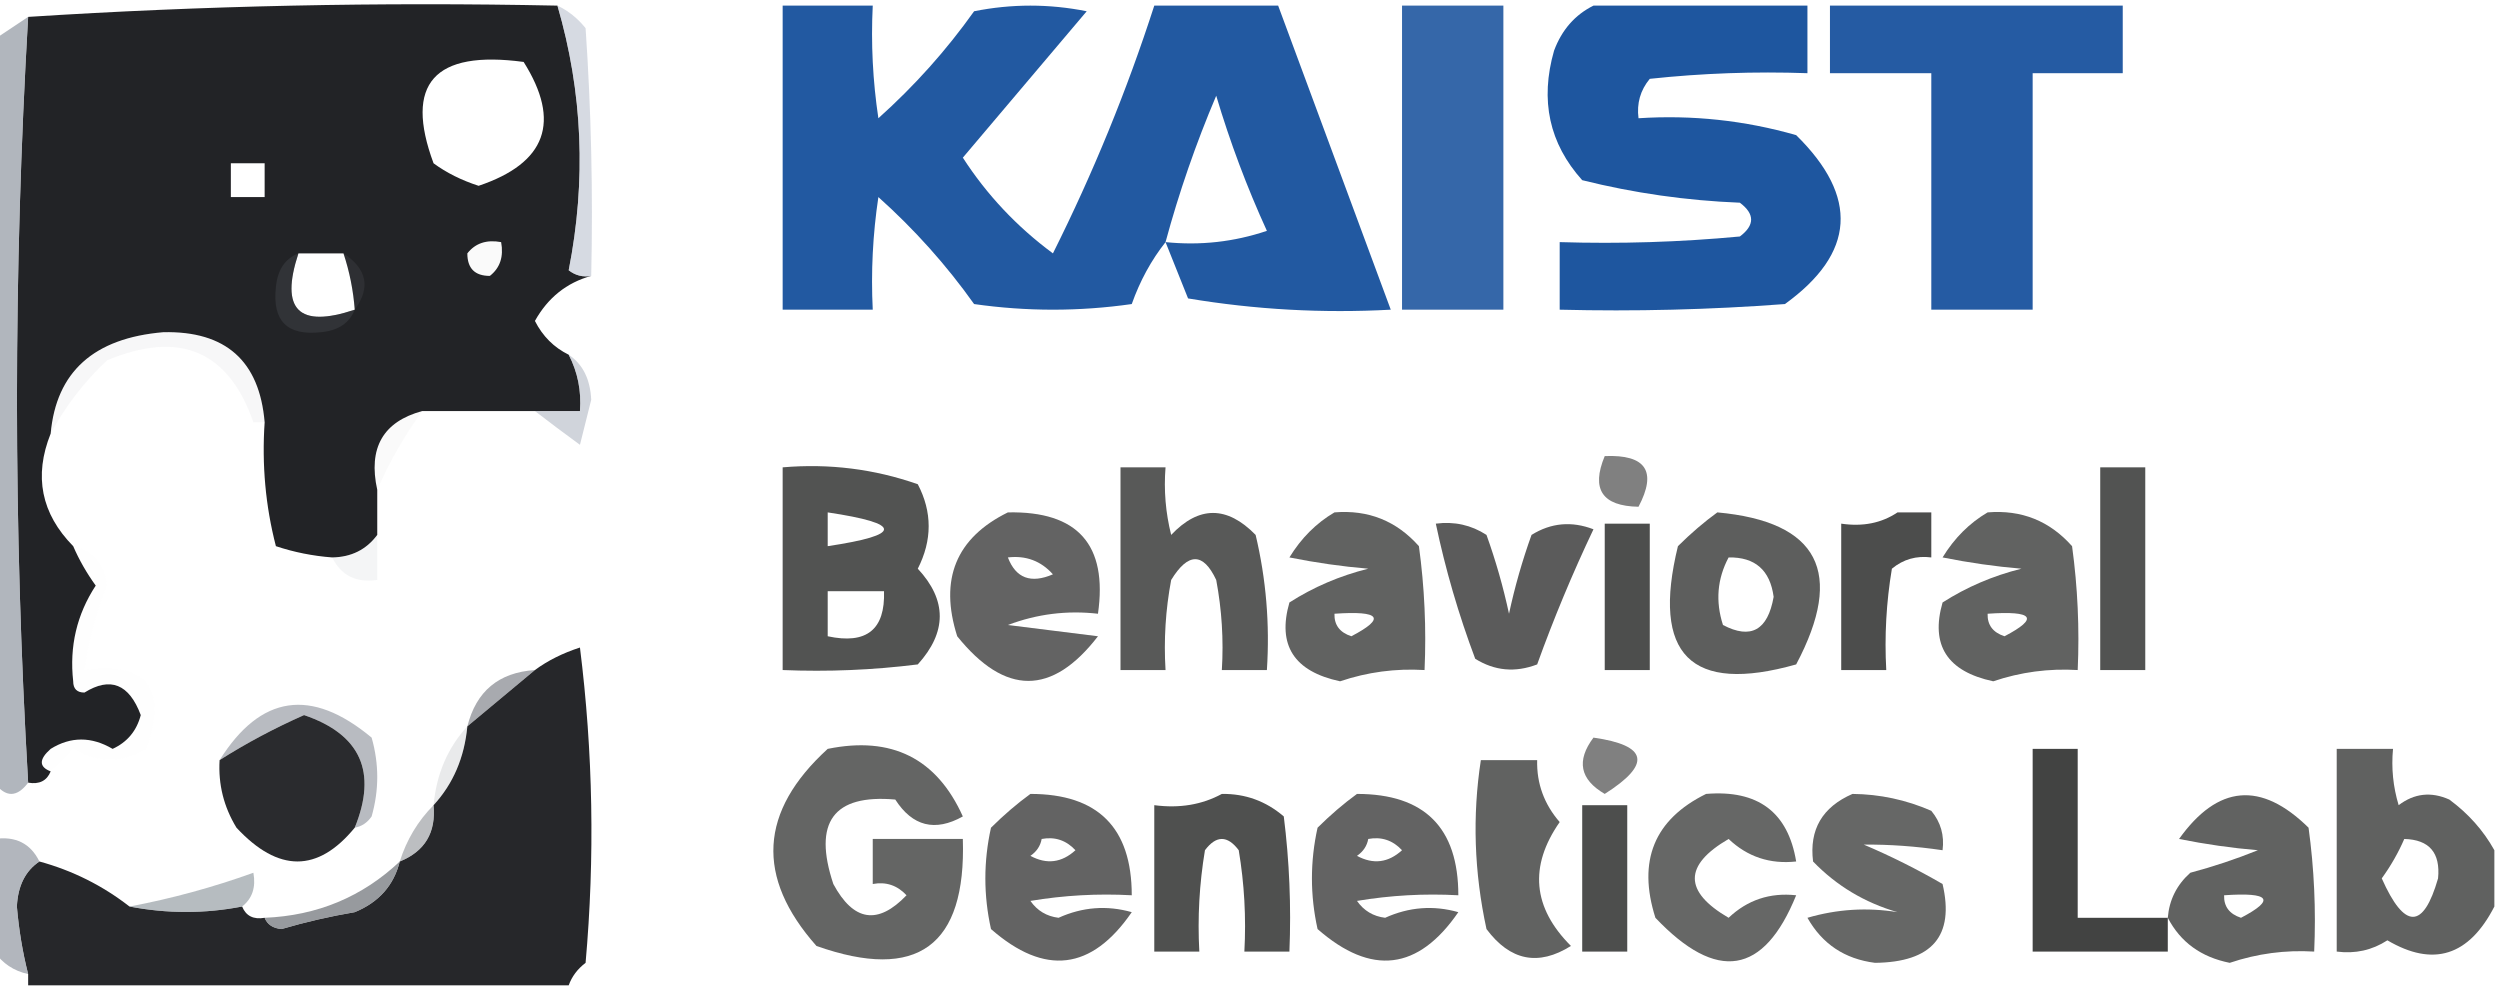 <?xml version="1.0" encoding="UTF-8"?>
<!DOCTYPE svg PUBLIC "-//W3C//DTD SVG 1.1//EN" "http://www.w3.org/Graphics/SVG/1.1/DTD/svg11.dtd">
<svg xmlns="http://www.w3.org/2000/svg" version="1.1" width="222px" height="88px" style="shape-rendering:geometricPrecision; text-rendering:geometricPrecision; image-rendering:optimizeQuality; fill-rule:evenodd; clip-rule:evenodd" xmlns:xlink="http://www.w3.org/1999/xlink">
<g><path style="opacity:0.867" fill="#004093" d="M 103.5,21.5 C 102.229,23.109 101.229,24.942 100.5,27C 95.833,27.667 91.167,27.667 86.5,27C 84.037,23.535 81.204,20.369 78,17.5C 77.502,20.817 77.335,24.15 77.5,27.5C 74.833,27.5 72.167,27.5 69.5,27.5C 69.5,18.5 69.5,9.5 69.5,0.5C 72.167,0.5 74.833,0.5 77.5,0.5C 77.335,3.85 77.502,7.183 78,10.5C 81.204,7.631 84.037,4.465 86.5,1C 89.833,0.333 93.167,0.333 96.5,1C 92.82,5.345 89.153,9.678 85.5,14C 87.632,17.3 90.299,20.134 93.5,22.5C 97.067,15.371 100.067,8.038 102.5,0.5C 106.167,0.5 109.833,0.5 113.5,0.5C 116.833,9.5 120.167,18.5 123.5,27.5C 117.463,27.829 111.463,27.496 105.5,26.5C 104.826,24.805 104.159,23.138 103.5,21.5 Z M 103.5,21.5 C 104.693,17.089 106.193,12.756 108,8.5C 109.222,12.61 110.722,16.61 112.5,20.5C 109.572,21.484 106.572,21.817 103.5,21.5 Z"/></g>
<g><path style="opacity:0.792" fill="#004093" d="M 124.5,0.5 C 127.5,0.5 130.5,0.5 133.5,0.5C 133.5,9.5 133.5,18.5 133.5,27.5C 130.5,27.5 127.5,27.5 124.5,27.5C 124.5,18.5 124.5,9.5 124.5,0.5 Z"/></g>
<g><path style="opacity:0.88" fill="#004093" d="M 141.5,0.5 C 147.833,0.5 154.167,0.5 160.5,0.5C 160.5,2.5 160.5,4.5 160.5,6.5C 155.821,6.334 151.155,6.501 146.5,7C 145.663,8.011 145.33,9.178 145.5,10.5C 150.267,10.191 154.934,10.691 159.5,12C 165.08,17.486 164.747,22.486 158.5,27C 151.842,27.5 145.175,27.666 138.5,27.5C 138.5,25.5 138.5,23.5 138.5,21.5C 143.844,21.666 149.177,21.499 154.5,21C 155.833,20 155.833,19 154.5,18C 149.749,17.811 145.083,17.145 140.5,16C 137.572,12.743 136.738,8.909 138,4.5C 138.69,2.65 139.856,1.316 141.5,0.5 Z"/></g>
<g><path style="opacity:0.854" fill="#004093" d="M 162.5,0.5 C 171.167,0.5 179.833,0.5 188.5,0.5C 188.5,2.5 188.5,4.5 188.5,6.5C 185.833,6.5 183.167,6.5 180.5,6.5C 180.5,13.5 180.5,20.5 180.5,27.5C 177.5,27.5 174.5,27.5 171.5,27.5C 171.5,20.5 171.5,13.5 171.5,6.5C 168.5,6.5 165.5,6.5 162.5,6.5C 162.5,4.5 162.5,2.5 162.5,0.5 Z"/></g>
<g><path style="opacity:0.987" fill="#202124" d="M 49.5,0.5 C 51.742,8.184 52.075,16.018 50.5,24C 51.094,24.464 51.761,24.631 52.5,24.5C 50.32,25.102 48.654,26.435 47.5,28.5C 48.188,29.855 49.188,30.855 50.5,31.5C 51.301,33.042 51.634,34.709 51.5,36.5C 50.167,36.5 48.833,36.5 47.5,36.5C 44.167,36.5 40.833,36.5 37.5,36.5C 34.013,37.445 32.68,39.778 33.5,43.5C 33.5,44.833 33.5,46.167 33.5,47.5C 32.533,48.806 31.199,49.473 29.5,49.5C 27.784,49.371 26.117,49.038 24.5,48.5C 23.577,44.936 23.244,41.269 23.5,37.5C 23.041,32.044 20.041,29.377 14.5,29.5C 8.327,30.024 4.994,33.024 4.5,38.5C 2.988,42.274 3.655,45.607 6.5,48.5C 7.028,49.721 7.695,50.887 8.5,52C 6.821,54.565 6.154,57.398 6.5,60.5C 6.5,61.167 6.833,61.5 7.5,61.5C 9.799,60.068 11.465,60.734 12.5,63.5C 12.134,64.902 11.301,65.902 10,66.5C 8.118,65.394 6.284,65.394 4.5,66.5C 3.45,67.429 3.45,68.095 4.5,68.5C 4.158,69.338 3.492,69.672 2.5,69.5C 1.176,46.863 1.176,24.196 2.5,1.5C 17.991,0.504 33.658,0.17 49.5,0.5 Z M 46.5,5.5 C 49.843,10.813 48.509,14.479 42.5,16.5C 40.974,16.006 39.641,15.339 38.5,14.5C 35.88,7.431 38.547,4.431 46.5,5.5 Z M 20.5,14.5 C 21.5,14.5 22.5,14.5 23.5,14.5C 23.5,15.5 23.5,16.5 23.5,17.5C 22.5,17.5 21.5,17.5 20.5,17.5C 20.5,16.5 20.5,15.5 20.5,14.5 Z M 43.5,24.5 C 42.167,24.5 41.5,23.833 41.5,22.5C 42.209,21.596 43.209,21.263 44.5,21.5C 44.737,22.791 44.404,23.791 43.5,24.5 Z M 26.5,22.5 C 27.833,22.5 29.167,22.5 30.5,22.5C 31.038,24.117 31.371,25.784 31.5,27.5C 26.516,29.173 24.849,27.506 26.5,22.5 Z"/></g>
<g><path style="opacity:0.004" fill="#90949b" d="M 46.5,5.5 C 38.547,4.431 35.88,7.431 38.5,14.5C 35.753,13.027 34.919,10.694 36,7.5C 39.059,3.35 42.559,2.684 46.5,5.5 Z"/></g>
<g><path style="opacity:0.556" fill="#b5bdcb" d="M 49.5,0.5 C 50.458,0.953 51.292,1.619 52,2.5C 52.5,9.826 52.666,17.159 52.5,24.5C 51.761,24.631 51.094,24.464 50.5,24C 52.075,16.018 51.742,8.184 49.5,0.5 Z"/></g>
<g><path style="opacity:0.047" fill="#9a9c9f" d="M 41.5,22.5 C 41.5,23.833 42.167,24.5 43.5,24.5C 44.404,23.791 44.737,22.791 44.5,21.5C 43.209,21.263 42.209,21.596 41.5,22.5 Z"/></g>
<g><path style="opacity:0.086" fill="#b2b8c4" d="M 30.5,22.5 C 32.597,23.879 32.93,25.545 31.5,27.5C 31.371,25.784 31.038,24.117 30.5,22.5 Z"/></g>
<g><path style="opacity:0.3" fill="#56595f" d="M 26.5,22.5 C 24.849,27.506 26.516,29.173 31.5,27.5C 31.03,28.694 30.03,29.36 28.5,29.5C 25.5,29.833 24.167,28.5 24.5,25.5C 24.64,23.97 25.306,22.97 26.5,22.5 Z"/></g>
<g><path style="opacity:0.706" fill="#9197a1" d="M 2.5,1.5 C 1.176,24.196 1.176,46.863 2.5,69.5C 1.5,70.833 0.5,70.833 -0.5,69.5C -0.5,47.5 -0.5,25.5 -0.5,3.5C 0.5,2.833 1.5,2.167 2.5,1.5 Z"/></g>
<g><path style="opacity:0.059" fill="#7c8188" d="M 23.5,37.5 C 23.167,37.5 22.833,37.5 22.5,37.5C 20.29,31.141 15.957,29.308 9.5,32C 7.461,33.926 5.794,36.093 4.5,38.5C 4.994,33.024 8.327,30.024 14.5,29.5C 20.041,29.377 23.041,32.044 23.5,37.5 Z"/></g>
<g><path style="opacity:0.553" fill="#aab2be" d="M 50.5,31.5 C 51.748,32.334 52.415,33.667 52.5,35.5C 52.167,36.833 51.833,38.167 51.5,39.5C 50.099,38.479 48.765,37.479 47.5,36.5C 48.833,36.5 50.167,36.5 51.5,36.5C 51.634,34.709 51.301,33.042 50.5,31.5 Z"/></g>
<g><path style="opacity:0.043" fill="#8f9398" d="M 37.5,36.5 C 35.885,38.738 34.551,41.071 33.5,43.5C 32.68,39.778 34.013,37.445 37.5,36.5 Z"/></g>
<g><path style="opacity:0.035" fill="#ecf1f6" d="M 22.5,37.5 C 22.833,37.5 23.167,37.5 23.5,37.5C 23.244,41.269 23.577,44.936 24.5,48.5C 22.586,45.316 21.92,41.649 22.5,37.5 Z"/></g>
<g><path style="opacity:0.621" fill="#323332" d="M 142.5,40.5 C 146.161,40.35 147.161,41.85 145.5,45C 142.273,44.944 141.273,43.444 142.5,40.5 Z"/></g>
<g><path style="opacity:0.836" fill="#323332" d="M 69.5,41.5 C 73.637,41.146 77.637,41.646 81.5,43C 82.788,45.467 82.788,47.967 81.5,50.5C 84.1,53.294 84.1,56.127 81.5,59C 77.514,59.499 73.514,59.666 69.5,59.5C 69.5,53.5 69.5,47.5 69.5,41.5 Z M 73.5,45.5 C 80.167,46.5 80.167,47.5 73.5,48.5C 73.5,47.5 73.5,46.5 73.5,45.5 Z M 73.5,52.5 C 75.167,52.5 76.833,52.5 78.5,52.5C 78.616,55.91 76.95,57.244 73.5,56.5C 73.5,55.167 73.5,53.833 73.5,52.5 Z"/></g>
<g><path style="opacity:0.811" fill="#323332" d="M 99.5,41.5 C 100.833,41.5 102.167,41.5 103.5,41.5C 103.338,43.527 103.505,45.527 104,47.5C 106.459,44.9 108.959,44.9 111.5,47.5C 112.433,51.429 112.766,55.429 112.5,59.5C 111.167,59.5 109.833,59.5 108.5,59.5C 108.664,56.813 108.497,54.146 108,51.5C 106.846,49.043 105.512,49.043 104,51.5C 103.503,54.146 103.336,56.813 103.5,59.5C 102.167,59.5 100.833,59.5 99.5,59.5C 99.5,53.5 99.5,47.5 99.5,41.5 Z"/></g>
<g><path style="opacity:0.842" fill="#323332" d="M 186.5,41.5 C 187.833,41.5 189.167,41.5 190.5,41.5C 190.5,47.5 190.5,53.5 190.5,59.5C 189.167,59.5 187.833,59.5 186.5,59.5C 186.5,53.5 186.5,47.5 186.5,41.5 Z"/></g>
<g><path style="opacity:0.76" fill="#323332" d="M 89.5,45.5 C 95.707,45.373 98.374,48.373 97.5,54.5C 94.753,54.187 92.087,54.52 89.5,55.5C 92.167,55.833 94.833,56.167 97.5,56.5C 93.425,61.786 89.258,61.786 85,56.5C 83.393,51.438 84.893,47.772 89.5,45.5 Z M 89.5,49.5 C 91.103,49.312 92.437,49.812 93.5,51C 91.537,51.844 90.204,51.344 89.5,49.5 Z"/></g>
<g><path style="opacity:0.769" fill="#323332" d="M 118.5,45.5 C 121.505,45.253 124.005,46.253 126,48.5C 126.499,52.152 126.665,55.818 126.5,59.5C 123.934,59.344 121.434,59.678 119,60.5C 114.908,59.625 113.408,57.292 114.5,53.5C 116.637,52.132 118.97,51.132 121.5,50.5C 119.195,50.308 116.862,49.974 114.5,49.5C 115.549,47.784 116.882,46.451 118.5,45.5 Z M 118.5,54.5 C 122.588,54.218 123.088,54.885 120,56.5C 118.97,56.164 118.47,55.497 118.5,54.5 Z"/></g>
<g><path style="opacity:0.786" fill="#323332" d="M 152.5,45.5 C 161.497,46.324 163.831,50.824 159.5,59C 150.144,61.645 146.644,58.145 149,48.5C 150.145,47.364 151.312,46.364 152.5,45.5 Z M 153.5,49.5 C 155.849,49.458 157.182,50.625 157.5,53C 156.978,55.97 155.478,56.804 153,55.5C 152.322,53.402 152.489,51.402 153.5,49.5 Z"/></g>
<g><path style="opacity:0.869" fill="#323332" d="M 168.5,45.5 C 169.5,45.5 170.5,45.5 171.5,45.5C 171.5,46.833 171.5,48.167 171.5,49.5C 170.178,49.33 169.011,49.663 168,50.5C 167.502,53.482 167.335,56.482 167.5,59.5C 166.167,59.5 164.833,59.5 163.5,59.5C 163.5,55.167 163.5,50.833 163.5,46.5C 165.415,46.785 167.081,46.451 168.5,45.5 Z"/></g>
<g><path style="opacity:0.769" fill="#323332" d="M 176.5,45.5 C 179.505,45.253 182.005,46.253 184,48.5C 184.499,52.152 184.665,55.818 184.5,59.5C 181.934,59.344 179.434,59.678 177,60.5C 172.908,59.625 171.408,57.292 172.5,53.5C 174.637,52.132 176.97,51.132 179.5,50.5C 177.195,50.308 174.862,49.974 172.5,49.5C 173.549,47.784 174.882,46.451 176.5,45.5 Z M 176.5,54.5 C 180.588,54.218 181.088,54.885 178,56.5C 176.97,56.164 176.47,55.497 176.5,54.5 Z"/></g>
<g><path style="opacity:0.798" fill="#323332" d="M 127.5,46.5 C 129.144,46.286 130.644,46.62 132,47.5C 132.822,49.788 133.489,52.122 134,54.5C 134.511,52.122 135.178,49.788 136,47.5C 137.726,46.424 139.559,46.257 141.5,47C 139.638,50.919 137.971,54.919 136.5,59C 134.559,59.743 132.726,59.576 131,58.5C 129.523,54.57 128.356,50.57 127.5,46.5 Z"/></g>
<g><path style="opacity:0.867" fill="#323332" d="M 142.5,46.5 C 143.833,46.5 145.167,46.5 146.5,46.5C 146.5,50.833 146.5,55.167 146.5,59.5C 145.167,59.5 143.833,59.5 142.5,59.5C 142.5,55.167 142.5,50.833 142.5,46.5 Z"/></g>
<g><path style="opacity:0.125" fill="#aeb2bd" d="M 33.5,47.5 C 33.5,48.833 33.5,50.167 33.5,51.5C 31.62,51.771 30.287,51.104 29.5,49.5C 31.199,49.473 32.533,48.806 33.5,47.5 Z"/></g>
<g><path style="opacity:0.655" fill="#7b7e85" d="M 47.5,59.5 C 45.525,61.137 43.525,62.804 41.5,64.5C 42.288,61.379 44.288,59.712 47.5,59.5 Z"/></g>
<g><path style="opacity:0.991" fill="#252629" d="M 50.5,87.5 C 34.5,87.5 18.5,87.5 2.5,87.5C 2.5,87.167 2.5,86.833 2.5,86.5C 2.005,84.548 1.672,82.548 1.5,80.5C 1.585,78.667 2.252,77.334 3.5,76.5C 6.442,77.305 9.109,78.638 11.5,80.5C 14.857,81.143 18.191,81.143 21.5,80.5C 21.842,81.338 22.508,81.672 23.5,81.5C 23.735,82.097 24.235,82.43 25,82.5C 27.135,81.873 29.302,81.373 31.5,81C 33.636,80.124 34.969,78.624 35.5,76.5C 37.727,75.599 38.727,73.933 38.5,71.5C 40.241,69.605 41.241,67.272 41.5,64.5C 43.525,62.804 45.525,61.137 47.5,59.5C 48.641,58.661 49.974,57.994 51.5,57.5C 52.665,66.816 52.832,76.149 52,85.5C 51.283,86.044 50.783,86.711 50.5,87.5 Z"/></g>
<g><path style="opacity:0.678" fill="#969ba4" d="M 31.5,73.5 C 33.521,68.544 32.021,65.211 27,63.5C 24.351,64.673 21.851,66.006 19.5,67.5C 23.136,61.7 27.636,61.034 33,65.5C 33.667,67.833 33.667,70.167 33,72.5C 32.617,73.056 32.117,73.389 31.5,73.5 Z"/></g>
<g><path style="opacity:0.999" fill="#2a2b2e" d="M 31.5,73.5 C 28.218,77.497 24.718,77.497 21,73.5C 19.872,71.655 19.372,69.655 19.5,67.5C 21.851,66.006 24.351,64.673 27,63.5C 32.021,65.211 33.521,68.544 31.5,73.5 Z"/></g>
<g><path style="opacity:0.621" fill="#323332" d="M 141.5,65.5 C 146.34,66.189 146.673,67.855 142.5,70.5C 140.296,69.218 139.962,67.551 141.5,65.5 Z"/></g>
<g><path style="opacity:0.161" fill="#7b8187" d="M 41.5,64.5 C 41.241,67.272 40.241,69.605 38.5,71.5C 38.759,68.728 39.759,66.395 41.5,64.5 Z"/></g>
<g><path style="opacity:0.753" fill="#323332" d="M 73.5,66.5 C 79.178,65.339 83.178,67.339 85.5,72.5C 83.034,73.881 81.034,73.381 79.5,71C 74.008,70.514 72.175,73.014 74,78.5C 75.791,81.827 77.957,82.16 80.5,79.5C 79.675,78.614 78.675,78.281 77.5,78.5C 77.5,77.167 77.5,75.833 77.5,74.5C 80.167,74.5 82.833,74.5 85.5,74.5C 85.802,84.01 81.469,87.177 72.5,84C 67.085,77.884 67.419,72.051 73.5,66.5 Z"/></g>
<g><path style="opacity:0.915" fill="#323332" d="M 192.5,81.5 C 192.5,82.5 192.5,83.5 192.5,84.5C 188.5,84.5 184.5,84.5 180.5,84.5C 180.5,78.5 180.5,72.5 180.5,66.5C 181.833,66.5 183.167,66.5 184.5,66.5C 184.5,71.5 184.5,76.5 184.5,81.5C 187.167,81.5 189.833,81.5 192.5,81.5 Z"/></g>
<g><path style="opacity:0.77" fill="#323332" d="M 221.5,75.5 C 221.5,77.167 221.5,78.833 221.5,80.5C 219.239,84.899 216.073,85.899 212,83.5C 210.644,84.38 209.144,84.713 207.5,84.5C 207.5,78.5 207.5,72.5 207.5,66.5C 209.167,66.5 210.833,66.5 212.5,66.5C 212.34,68.199 212.506,69.866 213,71.5C 214.388,70.446 215.888,70.28 217.5,71C 219.193,72.25 220.527,73.75 221.5,75.5 Z M 213.5,74.5 C 215.722,74.559 216.722,75.725 216.5,78C 215.19,82.552 213.524,82.552 211.5,78C 212.305,76.887 212.972,75.721 213.5,74.5 Z"/></g>
<g><path style="opacity:0.008" fill="#828791" d="M 6.5,48.5 C 8.293,48.884 9.293,50.05 9.5,52C 8.521,54.433 7.855,56.933 7.5,59.5C 13.067,58.753 14.9,61.087 13,66.5C 10.868,67.78 8.702,67.78 6.5,66.5C 5.818,67.243 5.151,67.909 4.5,68.5C 3.45,68.095 3.45,67.429 4.5,66.5C 6.284,65.394 8.118,65.394 10,66.5C 11.301,65.902 12.134,64.902 12.5,63.5C 11.465,60.734 9.799,60.068 7.5,61.5C 6.833,61.5 6.5,61.167 6.5,60.5C 6.154,57.398 6.821,54.565 8.5,52C 7.695,50.887 7.028,49.721 6.5,48.5 Z"/></g>
<g><path style="opacity:0.766" fill="#323332" d="M 131.5,67.5 C 133.167,67.5 134.833,67.5 136.5,67.5C 136.449,69.57 137.115,71.403 138.5,73C 135.764,76.931 136.097,80.598 139.5,84C 136.603,85.818 134.103,85.318 132,82.5C 130.905,77.459 130.738,72.459 131.5,67.5 Z"/></g>
<g><path style="opacity:0.76" fill="#323332" d="M 91.5,70.5 C 97.5,70.5 100.5,73.5 100.5,79.5C 97.482,79.335 94.482,79.502 91.5,80C 92.108,80.87 92.941,81.37 94,81.5C 96.12,80.541 98.287,80.374 100.5,81C 96.94,86.181 92.773,86.681 88,82.5C 87.333,79.5 87.333,76.5 88,73.5C 89.145,72.364 90.312,71.364 91.5,70.5 Z M 92.5,74.5 C 93.675,74.281 94.675,74.614 95.5,75.5C 94.277,76.614 92.944,76.781 91.5,76C 92.056,75.617 92.389,75.117 92.5,74.5 Z"/></g>
<g><path style="opacity:0.853" fill="#323332" d="M 108.5,70.5 C 110.582,70.472 112.416,71.139 114,72.5C 114.499,76.486 114.666,80.486 114.5,84.5C 113.167,84.5 111.833,84.5 110.5,84.5C 110.665,81.482 110.498,78.482 110,75.5C 109,74.167 108,74.167 107,75.5C 106.502,78.482 106.335,81.482 106.5,84.5C 105.167,84.5 103.833,84.5 102.5,84.5C 102.5,80.167 102.5,75.833 102.5,71.5C 104.735,71.795 106.735,71.461 108.5,70.5 Z"/></g>
<g><path style="opacity:0.76" fill="#323332" d="M 120.5,70.5 C 126.5,70.5 129.5,73.5 129.5,79.5C 126.482,79.335 123.482,79.502 120.5,80C 121.108,80.87 121.941,81.37 123,81.5C 125.12,80.541 127.287,80.374 129.5,81C 125.94,86.181 121.773,86.681 117,82.5C 116.333,79.5 116.333,76.5 117,73.5C 118.145,72.364 119.312,71.364 120.5,70.5 Z M 121.5,74.5 C 122.675,74.281 123.675,74.614 124.5,75.5C 123.277,76.614 121.944,76.781 120.5,76C 121.056,75.617 121.389,75.117 121.5,74.5 Z"/></g>
<g><path style="opacity:0.745" fill="#323332" d="M 151.5,70.5 C 156.11,70.12 158.776,72.12 159.5,76.5C 157.173,76.753 155.173,76.086 153.5,74.5C 149.5,76.833 149.5,79.167 153.5,81.5C 155.173,79.914 157.173,79.247 159.5,79.5C 156.627,86.584 152.46,87.251 147,81.5C 145.393,76.438 146.893,72.772 151.5,70.5 Z"/></g>
<g><path style="opacity:0.743" fill="#323332" d="M 164.5,70.5 C 166.927,70.523 169.26,71.023 171.5,72C 172.337,73.011 172.67,74.178 172.5,75.5C 170.131,75.149 167.797,74.982 165.5,75C 167.898,76.018 170.231,77.185 172.5,78.5C 173.575,83.112 171.575,85.445 166.5,85.5C 163.813,85.159 161.813,83.826 160.5,81.5C 163.135,80.728 165.801,80.562 168.5,81C 165.577,80.152 163.077,78.652 161,76.5C 160.651,73.669 161.817,71.669 164.5,70.5 Z"/></g>
<g><path style="opacity:0.769" fill="#323332" d="M 192.5,81.5 C 192.628,79.91 193.295,78.577 194.5,77.5C 196.535,76.959 198.535,76.292 200.5,75.5C 198.195,75.308 195.862,74.974 193.5,74.5C 196.943,69.681 200.777,69.347 205,73.5C 205.499,77.152 205.665,80.818 205.5,84.5C 202.934,84.344 200.434,84.678 198,85.5C 195.455,84.993 193.621,83.659 192.5,81.5 Z M 197.5,79.5 C 201.588,79.218 202.088,79.885 199,81.5C 197.97,81.164 197.47,80.497 197.5,79.5 Z"/></g>
<g><path style="opacity:0.867" fill="#323332" d="M 140.5,71.5 C 141.833,71.5 143.167,71.5 144.5,71.5C 144.5,75.833 144.5,80.167 144.5,84.5C 143.167,84.5 141.833,84.5 140.5,84.5C 140.5,80.167 140.5,75.833 140.5,71.5 Z"/></g>
<g><path style="opacity:0.592" fill="#8e9196" d="M 38.5,71.5 C 38.727,73.933 37.727,75.599 35.5,76.5C 36.11,74.566 37.11,72.899 38.5,71.5 Z"/></g>
<g><path style="opacity:0.604" fill="#879097" d="M 21.5,80.5 C 18.191,81.143 14.857,81.143 11.5,80.5C 15.248,79.793 18.914,78.793 22.5,77.5C 22.737,78.791 22.404,79.791 21.5,80.5 Z"/></g>
<g><path style="opacity:0.706" fill="#9298a2" d="M -0.5,74.5 C 1.38,74.229 2.713,74.896 3.5,76.5C 2.252,77.334 1.585,78.667 1.5,80.5C 1.672,82.548 2.005,84.548 2.5,86.5C 1.222,86.218 0.222,85.551 -0.5,84.5C -0.5,81.167 -0.5,77.833 -0.5,74.5 Z"/></g>
<g><path style="opacity:0.733" fill="#71757b" d="M 35.5,76.5 C 34.969,78.624 33.636,80.124 31.5,81C 29.302,81.373 27.135,81.873 25,82.5C 24.235,82.43 23.735,82.097 23.5,81.5C 28.171,81.309 32.171,79.642 35.5,76.5 Z"/></g>
</svg>

